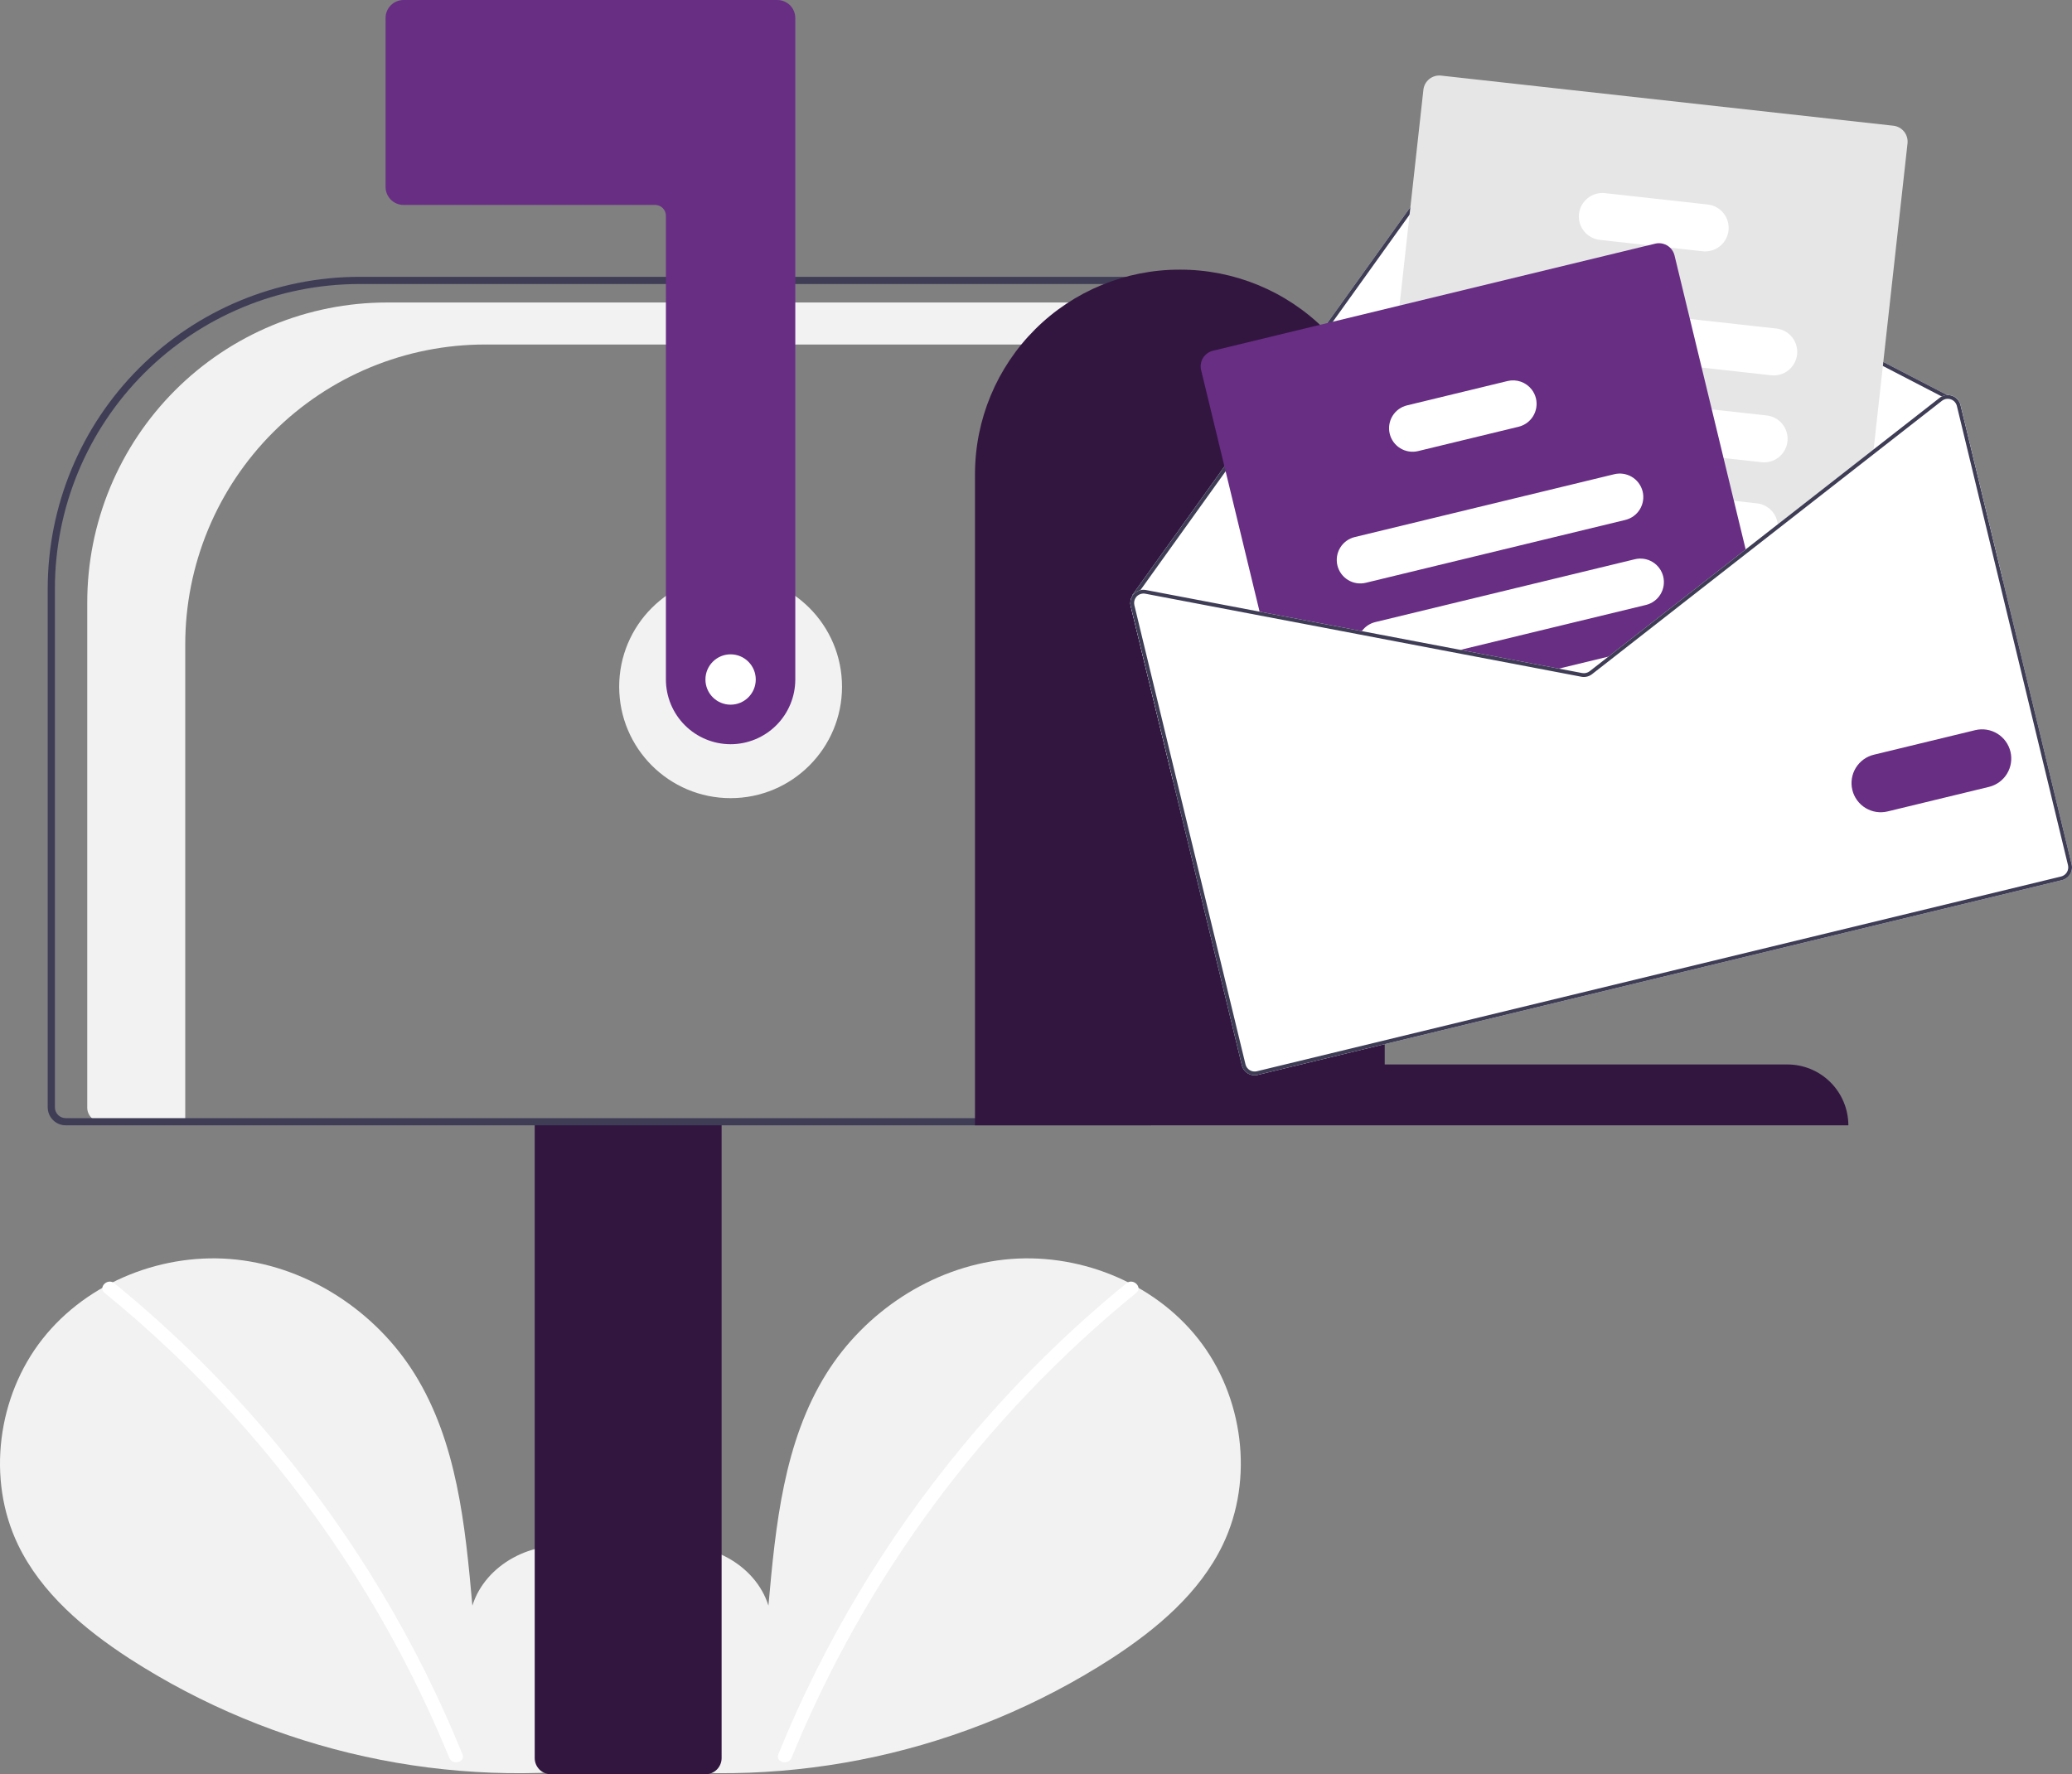 <svg width="467" height="400" viewBox="0 0 467 400" fill="none" xmlns="http://www.w3.org/2000/svg">
<rect x="0" y="0" width="467" height="400" fill="#808080" stroke="none"/>
<path d="M137.242 395.826C144.739 389.487 149.293 379.474 148.098 369.727C146.904 359.979 139.508 351.018 129.914 348.948C120.319 346.878 109.382 352.608 106.468 361.986C104.865 343.906 103.016 325.069 93.41 309.672C84.711 295.731 69.645 285.755 53.316 283.97C36.988 282.186 19.796 288.926 9.613 301.822C-0.571 314.717 -3.064 333.464 4.068 348.269C9.322 359.176 19.002 367.292 29.144 373.896C61.916 395.053 101.223 403.657 139.831 398.124" fill="#F2F2F2"/>
<path d="M25.759 289.3C39.232 300.281 51.592 312.561 62.661 325.965C79.983 346.869 94 370.307 104.224 395.461C104.972 397.296 101.994 398.095 101.254 396.281C94.752 380.377 86.709 365.148 77.238 350.815C62.47 328.423 44.376 308.415 23.582 291.479C22.044 290.226 24.235 288.058 25.759 289.3V289.3Z" fill="white"/>
<path d="M142.42 395.826C134.924 389.487 130.37 379.474 131.564 369.727C132.758 359.979 140.155 351.018 149.749 348.948C159.343 346.878 170.28 352.608 173.194 361.986C174.798 343.906 176.646 325.069 186.253 309.672C194.952 295.731 210.018 285.755 226.346 283.97C242.675 282.186 259.867 288.926 270.05 301.822C280.234 314.717 282.727 333.464 275.595 348.269C270.341 359.176 260.661 367.292 250.519 373.896C217.746 395.053 178.44 403.657 139.831 398.124" fill="#F2F2F2"/>
<path d="M253.903 289.3C240.43 300.281 228.07 312.561 217.002 325.965C199.68 346.869 185.663 370.307 175.439 395.461C174.691 397.296 177.669 398.095 178.409 396.281C195.137 355.399 221.842 319.367 256.081 291.479C257.619 290.226 255.428 288.058 253.903 289.3V289.3Z" fill="white"/>
<path d="M164.667 179.939C178.536 179.939 189.779 168.689 189.779 154.812C189.779 140.935 178.536 129.686 164.667 129.686C150.798 129.686 139.555 140.935 139.555 154.812C139.555 168.689 150.798 179.939 164.667 179.939Z" fill="#F2F2F2"/>
<path d="M87.24 68.196H260.254V77.668H109.327C100.453 77.668 91.665 79.416 83.467 82.814C75.269 86.212 67.819 91.193 61.544 97.471C55.27 103.75 50.292 111.203 46.896 119.407C43.5 127.61 41.752 136.402 41.752 145.281V252.887H22.821C21.984 252.887 21.181 252.554 20.59 251.962C19.998 251.37 19.666 250.567 19.666 249.73V135.81C19.666 126.931 21.413 118.139 24.809 109.935C28.205 101.732 33.183 94.278 39.458 88C45.732 81.721 53.182 76.741 61.38 73.343C69.579 69.945 78.366 68.196 87.24 68.196Z" fill="#F2F2F2"/>
<path d="M120.518 396.353V252.482H162.642V396.353C162.64 397.32 162.256 398.247 161.573 398.931C160.889 399.614 159.963 399.999 158.996 400H124.164C123.197 399.999 122.271 399.614 121.587 398.931C120.904 398.247 120.519 397.32 120.518 396.353Z" fill="#321640"/>
<path d="M10.755 249.645V132.657C10.776 114.033 18.179 96.178 31.34 83.009C44.502 69.84 62.346 62.432 80.959 62.411H259.444V253.698H14.805C13.731 253.697 12.702 253.27 11.943 252.51C11.183 251.75 10.756 250.72 10.755 249.645ZM257.824 64.032H80.959C62.776 64.053 45.343 71.29 32.486 84.155C19.628 97.02 12.396 114.463 12.375 132.657V249.645C12.376 250.29 12.632 250.908 13.088 251.364C13.543 251.82 14.161 252.076 14.805 252.077H257.824V64.032Z" fill="#3F3D56"/>
<path d="M164.667 167.781C160.801 167.777 157.095 166.238 154.361 163.503C151.628 160.768 150.09 157.06 150.086 153.191V48.632C150.085 47.987 149.829 47.369 149.373 46.914C148.918 46.458 148.3 46.201 147.656 46.201H90.951C89.877 46.199 88.848 45.772 88.089 45.012C87.329 44.252 86.902 43.222 86.901 42.148V4.053C86.902 2.978 87.329 1.948 88.089 1.188C88.848 0.429 89.877 0.001 90.951 0H175.198C176.271 0.001 177.301 0.429 178.06 1.188C178.82 1.948 179.247 2.978 179.248 4.053V153.191C179.244 157.06 177.706 160.768 174.972 163.503C172.239 166.238 168.533 167.777 164.667 167.781Z" fill="#682E84"/>
<path d="M265.924 60.79C278.145 60.765 289.875 65.597 298.534 74.225C307.193 82.853 312.072 94.57 312.098 106.798V239.977H402.825C406.47 239.969 409.968 241.41 412.551 243.984C415.133 246.557 416.588 250.051 416.596 253.698H219.751V106.798C219.777 94.57 224.656 82.853 233.315 74.225C241.974 65.597 253.704 60.765 265.924 60.79Z" fill="#321640"/>
<path d="M254.844 136.63L264.405 176.148L451.433 130.846L441.872 91.328C441.757 90.844 441.521 90.398 441.187 90.031C440.853 89.663 440.432 89.385 439.963 89.224C439.616 89.102 439.249 89.047 438.882 89.062L330.772 33.052C330.138 32.728 329.41 32.642 328.718 32.808C328.027 32.974 327.417 33.383 327 33.959L274.897 106.659L255.254 134.074C255.219 134.122 255.194 134.177 255.181 134.235C255.169 134.294 255.169 134.354 255.182 134.413C254.783 135.079 254.661 135.875 254.844 136.63Z" fill="white"/>
<path d="M255.182 134.413C255.192 134.464 255.211 134.513 255.239 134.557C255.267 134.601 255.304 134.639 255.347 134.669C255.398 134.704 255.455 134.728 255.515 134.74C255.576 134.752 255.638 134.751 255.698 134.738C255.796 134.712 255.881 134.653 255.94 134.57L256.008 134.477L257.03 133.046L275.604 107.137L327.692 34.454C327.989 34.042 328.424 33.751 328.918 33.632C329.411 33.514 329.931 33.576 330.383 33.809L437.655 89.384L438.618 89.884C438.657 89.901 438.697 89.915 438.737 89.926C438.81 89.913 438.884 89.906 438.957 89.905C439.058 89.871 439.142 89.8 439.192 89.707C439.218 89.657 439.234 89.603 439.24 89.548C439.245 89.492 439.239 89.436 439.223 89.383C439.206 89.329 439.179 89.28 439.144 89.237C439.108 89.194 439.064 89.158 439.015 89.132L438.882 89.062L330.772 33.052C330.138 32.728 329.41 32.642 328.718 32.808C328.027 32.974 327.417 33.383 327 33.959L274.897 106.659L255.254 134.074C255.219 134.122 255.194 134.177 255.181 134.235C255.169 134.294 255.169 134.354 255.182 134.413Z" fill="#3F3D56"/>
<path d="M311.353 138.443L315.516 138.905L346.414 142.33L366.897 144.599L368.107 144.733L393.666 124.758L394.645 123.993L400.682 119.275L422.16 102.492L422.289 101.313L429.928 32.325C430.032 31.375 429.755 30.423 429.159 29.676C428.562 28.93 427.694 28.451 426.745 28.344L324.794 17.044C323.845 16.94 322.893 17.217 322.147 17.814C321.401 18.411 320.922 19.279 320.815 20.229L315.428 68.891L312.44 95.871L309.766 120.007L308.527 131.216L308.166 134.463C308.063 135.413 308.34 136.366 308.937 137.112C309.535 137.858 310.403 138.337 311.353 138.443Z" fill="#E6E6E6"/>
<path d="M339.369 77.973L383.531 82.867L399.192 84.602C399.883 84.678 400.583 84.618 401.251 84.424C401.92 84.23 402.543 83.906 403.086 83.471C403.629 83.036 404.081 82.498 404.417 81.888C404.752 81.279 404.964 80.609 405.041 79.917C405.117 79.225 405.057 78.525 404.863 77.856C404.669 77.188 404.346 76.564 403.911 76.02C403.476 75.477 402.938 75.025 402.329 74.689C401.719 74.354 401.05 74.141 400.358 74.065L380.879 71.906L340.538 67.43C339.142 67.276 337.741 67.683 336.644 68.562C335.547 69.441 334.843 70.719 334.688 72.117C334.533 73.514 334.939 74.916 335.817 76.014C336.695 77.112 337.972 77.817 339.369 77.973Z" fill="white"/>
<path d="M336.854 97.519C336.968 97.539 337.082 97.559 337.198 97.571L388.463 103.253L397.022 104.204C398.419 104.359 399.821 103.952 400.918 103.072C402.015 102.193 402.718 100.914 402.873 99.516C403.027 98.119 402.62 96.716 401.742 95.619C400.863 94.521 399.585 93.817 398.188 93.663L385.811 92.293L345.203 87.79L338.369 87.033C337.002 86.88 335.63 87.265 334.542 88.107C333.454 88.948 332.736 90.18 332.539 91.542C332.342 92.904 332.682 94.289 333.488 95.404C334.293 96.52 335.5 97.278 336.854 97.519V97.519Z" fill="white"/>
<path d="M331.052 114.851C331.473 115.549 332.048 116.141 332.733 116.58C333.419 117.02 334.197 117.295 335.006 117.385L356.018 119.713L393.44 123.862L393.449 123.86L394.645 123.993L400.682 119.275C400.719 118.917 400.72 118.556 400.683 118.197C400.556 116.994 400.022 115.87 399.169 115.012C398.317 114.154 397.197 113.612 395.995 113.477L390.797 112.899L370.175 110.616L355.337 108.969L336.171 106.844C335.189 106.735 334.196 106.903 333.304 107.33C332.413 107.756 331.658 108.423 331.125 109.256C330.593 110.089 330.304 111.055 330.291 112.043C330.278 113.032 330.542 114.005 331.053 114.851L331.052 114.851Z" fill="white"/>
<path d="M360.565 54.079L371.553 55.297L376.407 55.836L383.738 56.648C385.135 56.802 386.536 56.395 387.633 55.516C388.73 54.637 389.433 53.358 389.588 51.96C389.742 50.562 389.336 49.16 388.457 48.063C387.578 46.965 386.3 46.261 384.903 46.107L361.736 43.541C360.339 43.386 358.938 43.792 357.841 44.67C356.744 45.548 356.04 46.827 355.885 48.224C355.73 49.622 356.135 51.024 357.013 52.122C357.891 53.219 359.169 53.924 360.565 54.079V54.079Z" fill="white"/>
<path d="M270.717 83.43L284.114 138.801L306.472 143.055L327.155 146.995L349.345 151.22L356.436 152.57C356.851 152.648 357.278 152.638 357.688 152.538C358.099 152.439 358.484 152.253 358.817 151.993L364.505 147.548L368.107 144.733L393.666 124.758L377.415 57.586C377.254 56.918 376.904 56.31 376.407 55.836C375.971 55.416 375.436 55.114 374.852 54.955C374.268 54.797 373.653 54.788 373.065 54.93L273.371 79.078C272.443 79.304 271.642 79.889 271.144 80.705C270.647 81.521 270.493 82.501 270.717 83.43Z" fill="#682E84"/>
<path d="M301.435 127.479C301.767 128.845 302.626 130.023 303.826 130.756C305.025 131.488 306.465 131.714 307.831 131.384L366.329 117.215C367.694 116.882 368.871 116.022 369.603 114.822C370.334 113.622 370.561 112.181 370.232 110.815C370.217 110.747 370.198 110.68 370.175 110.615C369.801 109.298 368.933 108.176 367.751 107.485C366.569 106.795 365.166 106.588 363.836 106.91L305.338 121.079C303.973 121.411 302.795 122.272 302.063 123.471C301.332 124.671 301.106 126.113 301.435 127.479Z" fill="white"/>
<path d="M306.472 143.055L327.155 146.994L370.967 136.382C372.332 136.052 373.511 135.191 374.243 133.991C374.975 132.791 375.2 131.349 374.869 129.982C374.539 128.616 373.679 127.437 372.48 126.704C371.28 125.972 369.839 125.747 368.473 126.077L309.975 140.247C308.753 140.541 307.676 141.263 306.94 142.282C306.762 142.526 306.606 142.784 306.472 143.055Z" fill="white"/>
<path d="M349.345 151.22L356.436 152.57C356.851 152.649 357.278 152.638 357.688 152.538C358.099 152.439 358.484 152.253 358.817 151.993L364.505 147.548L349.345 151.22Z" fill="white"/>
<path d="M313.222 97.789C313.554 99.155 314.414 100.333 315.613 101.065C316.812 101.797 318.253 102.024 319.618 101.694L342.276 96.206C343.641 95.873 344.818 95.013 345.549 93.813C346.281 92.613 346.507 91.172 346.179 89.806C346.002 89.072 345.669 88.384 345.203 87.791C344.576 86.989 343.731 86.384 342.77 86.049C341.809 85.713 340.772 85.662 339.783 85.901L317.125 91.389C315.759 91.72 314.581 92.58 313.849 93.78C313.117 94.981 312.892 96.422 313.222 97.789V97.789Z" fill="white"/>
<path d="M327.153 146.994L349.347 151.22L356.435 152.571C356.85 152.648 357.277 152.637 357.687 152.538C358.097 152.438 358.482 152.253 358.815 151.994L364.508 147.548L362.51 148.032L358.293 151.323C358.055 151.508 357.781 151.64 357.487 151.711C357.194 151.782 356.89 151.79 356.593 151.735L351.345 150.736L329.151 146.51L327.153 146.994ZM393.447 123.862L393.663 124.755L394.647 123.989L393.447 123.862ZM327.153 146.994L349.347 151.22L356.435 152.571C356.85 152.648 357.277 152.637 357.687 152.538C358.097 152.438 358.482 152.253 358.815 151.994L364.508 147.548L362.51 148.032L358.293 151.323C358.055 151.508 357.781 151.64 357.487 151.711C357.194 151.782 356.89 151.79 356.593 151.735L351.345 150.736L329.151 146.51L327.153 146.994ZM327.153 146.994L349.347 151.22L356.435 152.571C356.85 152.648 357.277 152.637 357.687 152.538C358.097 152.438 358.482 152.253 358.815 151.994L364.508 147.548L362.51 148.032L358.293 151.323C358.055 151.508 357.781 151.64 357.487 151.711C357.194 151.782 356.89 151.79 356.593 151.735L351.345 150.736L329.151 146.51L327.153 146.994ZM254.844 136.63L279.888 240.144C280.074 240.909 280.556 241.569 281.227 241.979C281.899 242.389 282.706 242.515 283.47 242.331L464.73 198.426C465.495 198.24 466.155 197.758 466.564 197.086C466.974 196.414 467.101 195.607 466.916 194.842L441.872 91.328C441.757 90.844 441.521 90.398 441.187 90.031C440.854 89.663 440.432 89.386 439.963 89.224C439.616 89.102 439.249 89.047 438.882 89.062C438.454 89.074 438.034 89.184 437.655 89.384C437.48 89.468 437.315 89.57 437.163 89.69L422.287 101.313L400.683 118.199L393.445 123.856L393.447 123.862L393.44 123.864L366.898 144.596L362.51 148.031L358.293 151.323C358.055 151.508 357.781 151.64 357.487 151.711C357.194 151.782 356.89 151.79 356.593 151.735L351.345 150.736L329.151 146.51L306.937 142.283L258.284 133.019C257.869 132.936 257.441 132.946 257.03 133.046C256.477 133.181 255.974 133.472 255.582 133.885C255.431 134.047 255.298 134.224 255.182 134.413C254.783 135.079 254.661 135.875 254.844 136.63ZM327.153 146.994L349.347 151.22L356.435 152.571C356.85 152.648 357.277 152.637 357.687 152.538C358.097 152.438 358.482 152.253 358.815 151.994L364.508 147.548L362.51 148.032L358.293 151.323C358.055 151.508 357.781 151.64 357.487 151.711C357.194 151.782 356.89 151.79 356.593 151.735L351.345 150.736L329.151 146.51L327.153 146.994ZM327.153 146.994L349.347 151.22L356.435 152.571C356.85 152.648 357.277 152.637 357.687 152.538C358.097 152.438 358.482 152.253 358.815 151.994L364.508 147.548L362.51 148.032L358.293 151.323C358.055 151.508 357.781 151.64 357.487 151.711C357.194 151.782 356.89 151.79 356.593 151.735L351.345 150.736L329.151 146.51L327.153 146.994ZM327.153 146.994L349.347 151.22L356.435 152.571C356.85 152.648 357.277 152.637 357.687 152.538C358.097 152.438 358.482 152.253 358.815 151.994L364.508 147.548L362.51 148.032L358.293 151.323C358.055 151.508 357.781 151.64 357.487 151.711C357.194 151.782 356.89 151.79 356.593 151.735L351.345 150.736L329.151 146.51L327.153 146.994Z" fill="white"/>
<path d="M327.153 146.994L349.347 151.22L356.435 152.571C356.85 152.648 357.277 152.637 357.687 152.538C358.097 152.438 358.482 152.253 358.815 151.994L364.508 147.548L362.51 148.031L358.293 151.323C358.055 151.508 357.781 151.64 357.487 151.711C357.194 151.782 356.89 151.79 356.593 151.735L351.345 150.736L329.151 146.51L327.153 146.994ZM393.447 123.862L393.663 124.755L394.647 123.989L393.447 123.862ZM327.153 146.994L349.347 151.22L356.435 152.571C356.85 152.648 357.277 152.637 357.687 152.538C358.097 152.438 358.482 152.253 358.815 151.994L364.508 147.548L362.51 148.031L358.293 151.323C358.055 151.508 357.781 151.64 357.487 151.711C357.194 151.782 356.89 151.79 356.593 151.735L351.345 150.736L329.151 146.51L327.153 146.994ZM327.153 146.994L349.347 151.22L356.435 152.571C356.85 152.648 357.277 152.637 357.687 152.538C358.097 152.438 358.482 152.253 358.815 151.994L364.508 147.548L362.51 148.031L358.293 151.323C358.055 151.508 357.781 151.64 357.487 151.711C357.194 151.782 356.89 151.79 356.593 151.735L351.345 150.736L329.151 146.51L327.153 146.994ZM256.007 134.477L256.118 134.559C256.136 134.529 256.168 134.502 256.192 134.47C256.438 134.215 256.743 134.024 257.08 133.916C257.417 133.807 257.776 133.784 258.124 133.848L306.474 143.051L327.153 146.994L349.347 151.22L356.435 152.571C356.85 152.648 357.277 152.637 357.687 152.537C358.097 152.438 358.482 152.253 358.815 151.994L364.508 147.548L362.51 148.031L358.293 151.323C358.055 151.508 357.781 151.64 357.487 151.711C357.194 151.782 356.89 151.79 356.593 151.735L351.345 150.736L329.151 146.51L306.937 142.283L258.284 133.019C257.869 132.936 257.441 132.946 257.03 133.046L256.007 134.477ZM254.844 136.63L279.888 240.144C280.074 240.909 280.556 241.569 281.227 241.979C281.899 242.389 282.706 242.515 283.47 242.331L464.73 198.426C465.495 198.24 466.155 197.758 466.564 197.086C466.974 196.414 467.101 195.607 466.916 194.842L441.872 91.328C441.757 90.844 441.521 90.398 441.187 90.031C440.854 89.663 440.432 89.386 439.963 89.224C439.616 89.102 439.249 89.047 438.882 89.062C438.454 89.074 438.034 89.184 437.655 89.384C437.48 89.468 437.315 89.57 437.163 89.69L422.287 101.313L400.683 118.199L393.445 123.856L393.447 123.862L393.44 123.864L366.898 144.596L362.51 148.031L358.293 151.323C358.055 151.508 357.781 151.64 357.487 151.711C357.194 151.782 356.89 151.79 356.593 151.735L351.345 150.736L329.151 146.51L306.937 142.283L258.284 133.019C257.869 132.936 257.441 132.946 257.03 133.046C256.477 133.181 255.974 133.472 255.582 133.885C255.431 134.047 255.298 134.224 255.182 134.413C254.783 135.079 254.661 135.875 254.844 136.63ZM255.67 136.43C255.596 136.125 255.592 135.807 255.656 135.5C255.721 135.193 255.854 134.904 256.044 134.654C256.061 134.618 256.086 134.585 256.118 134.559C256.136 134.529 256.168 134.502 256.192 134.471C256.438 134.215 256.743 134.024 257.08 133.916C257.417 133.807 257.776 133.784 258.124 133.848L306.474 143.051L327.153 146.994L349.347 151.22L356.435 152.571C356.85 152.648 357.277 152.637 357.687 152.538C358.097 152.438 358.482 152.253 358.815 151.994L364.508 147.548L368.108 144.733L393.663 124.755L394.647 123.989L400.679 119.274L422.161 102.488L437.69 90.353C437.927 90.169 438.199 90.037 438.49 89.967C438.571 89.947 438.654 89.933 438.737 89.926C438.81 89.913 438.883 89.906 438.957 89.905C439.205 89.903 439.452 89.943 439.687 90.024C440.022 90.141 440.322 90.339 440.56 90.602C440.799 90.864 440.968 91.182 441.053 91.526L466.097 195.04C466.162 195.311 466.174 195.593 466.131 195.869C466.088 196.145 465.991 196.409 465.846 196.648C465.701 196.886 465.51 197.093 465.284 197.257C465.059 197.422 464.803 197.54 464.532 197.606L283.272 241.511C282.725 241.642 282.148 241.551 281.669 241.257C281.189 240.963 280.846 240.491 280.714 239.944L255.67 136.43ZM327.153 146.994L349.347 151.22L356.435 152.571C356.85 152.648 357.277 152.637 357.687 152.538C358.097 152.438 358.482 152.253 358.815 151.994L364.508 147.548L362.51 148.032L358.293 151.323C358.055 151.508 357.781 151.64 357.487 151.711C357.194 151.782 356.89 151.79 356.593 151.735L351.345 150.736L329.151 146.51L327.153 146.994ZM327.153 146.994L349.347 151.22L356.435 152.571C356.85 152.648 357.277 152.637 357.687 152.538C358.097 152.438 358.482 152.253 358.815 151.994L364.508 147.548L362.51 148.032L358.293 151.323C358.055 151.508 357.781 151.64 357.487 151.711C357.194 151.782 356.89 151.79 356.593 151.735L351.345 150.736L329.151 146.51L327.153 146.994ZM327.153 146.994L349.347 151.22L356.435 152.571C356.85 152.648 357.277 152.637 357.687 152.538C358.097 152.438 358.482 152.253 358.815 151.994L364.508 147.548L362.51 148.032L358.293 151.323C358.055 151.508 357.781 151.64 357.487 151.711C357.194 151.782 356.89 151.79 356.593 151.735L351.345 150.736L329.151 146.51L327.153 146.994Z" fill="#3F3D56"/>
<path d="M417.489 178.089C417.08 176.393 417.361 174.604 418.269 173.114C419.178 171.625 420.639 170.557 422.334 170.145L445.211 164.603C446.904 164.199 448.688 164.483 450.172 165.393C451.656 166.303 452.719 167.764 453.128 169.456C453.538 171.149 453.26 172.935 452.356 174.423C451.452 175.911 449.996 176.979 448.306 177.395L425.428 182.937C423.733 183.345 421.945 183.064 420.457 182.155C418.968 181.247 417.901 179.784 417.489 178.089Z" fill="#682E84"/>
<path d="M164.667 158.865C167.798 158.865 170.337 156.325 170.337 153.191C170.337 150.058 167.798 147.518 164.667 147.518C161.535 147.518 158.996 150.058 158.996 153.191C158.996 156.325 161.535 158.865 164.667 158.865Z" fill="white"/>
</svg>

